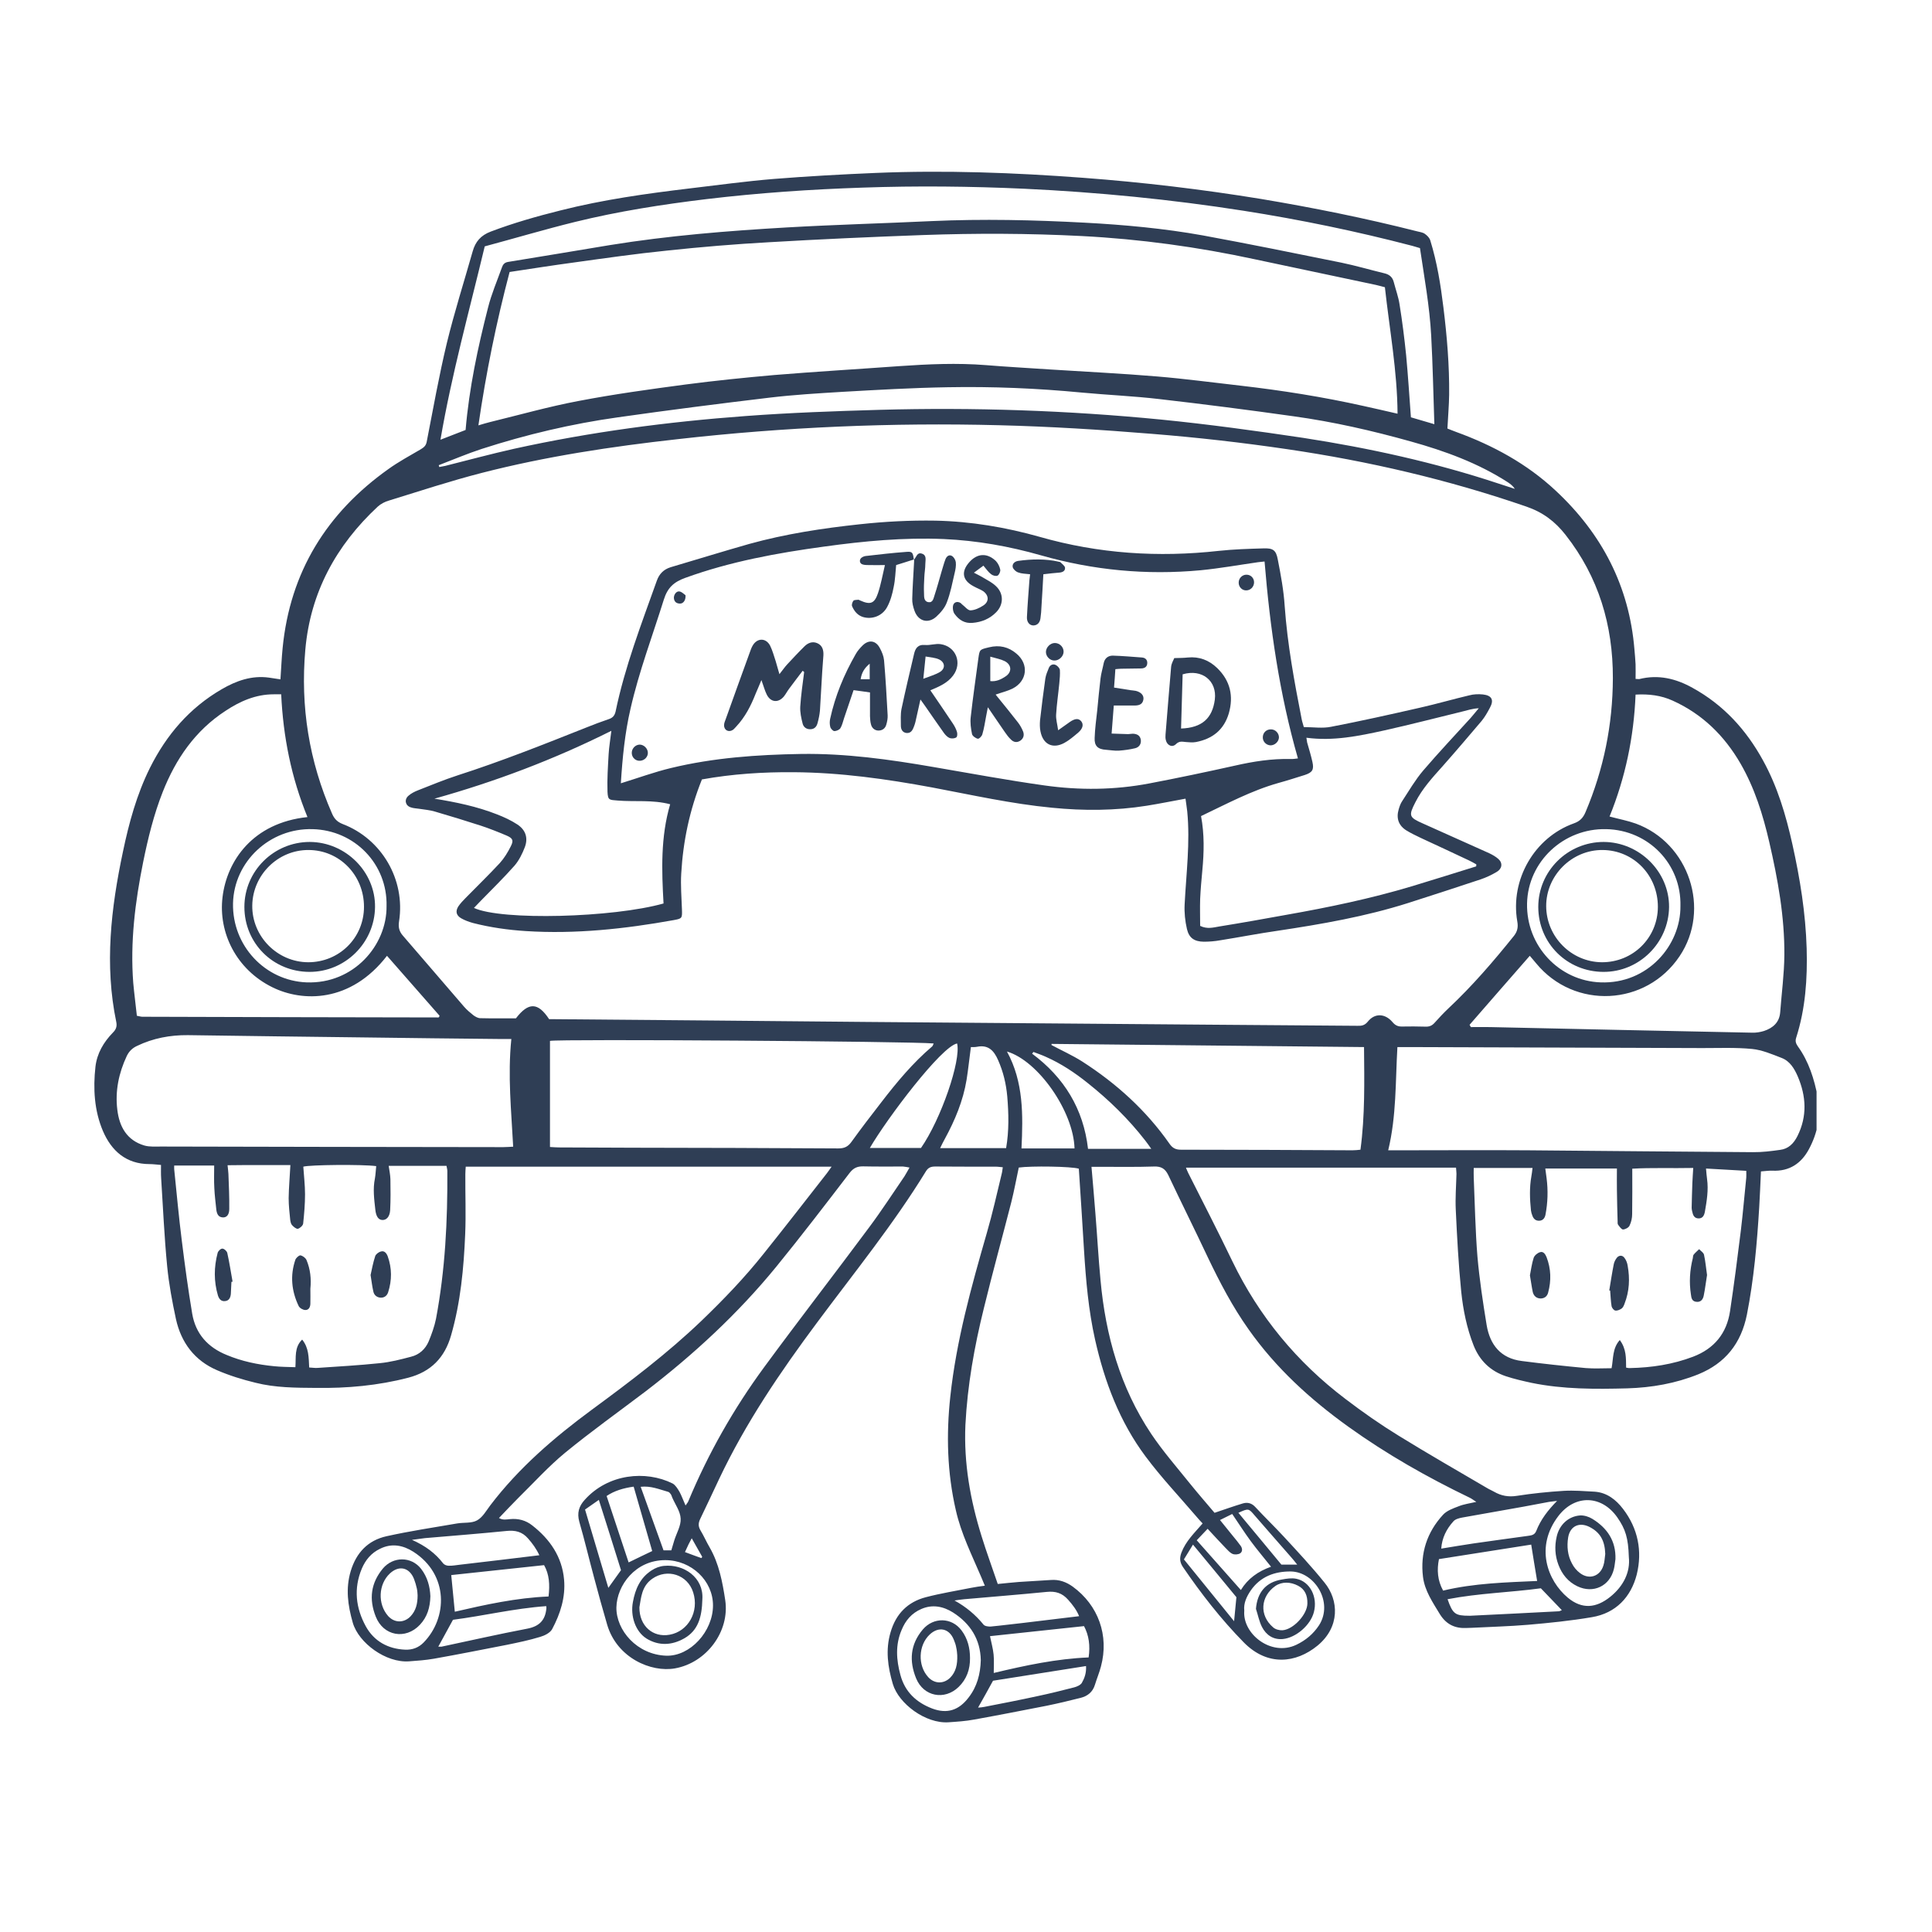 <svg xmlns="http://www.w3.org/2000/svg" xmlns:xlink="http://www.w3.org/1999/xlink" width="70" zoomAndPan="magnify" viewBox="0 0 52.5 52.5" height="70" preserveAspectRatio="xMidYMid meet" version="1.0"><defs><clipPath id="bdcd1d2bc8"><path d="M 2.562 4.664 L 49.363 4.664 L 49.363 46.805 L 2.562 46.805 Z M 2.562 4.664 " clip-rule="nonzero"/></clipPath></defs><g clip-path="url(#bdcd1d2bc8)"><path fill="#2f3e55" d="M 48.844 30.871 C 48.742 31.074 48.598 31.219 48.375 31.246 C 48.129 31.281 47.879 31.312 47.633 31.309 C 45.594 31.297 43.555 31.273 41.52 31.258 C 40.355 31.25 39.195 31.258 38.035 31.258 C 37.941 31.258 37.852 31.258 37.723 31.258 C 37.949 30.32 37.918 29.395 37.973 28.453 C 38.09 28.453 38.191 28.453 38.289 28.453 C 40.945 28.461 43.602 28.469 46.258 28.48 C 46.707 28.48 47.164 28.461 47.609 28.504 C 47.883 28.531 48.156 28.648 48.418 28.75 C 48.641 28.836 48.762 29.043 48.852 29.25 C 49.082 29.789 49.113 30.332 48.844 30.871 Z M 47.453 32 C 47.402 32.484 47.363 32.965 47.305 33.445 C 47.215 34.176 47.121 34.902 47.012 35.629 C 46.922 36.234 46.582 36.648 46.008 36.867 C 45.453 37.078 44.879 37.164 44.289 37.176 C 44.258 37.18 44.227 37.168 44.188 37.164 C 44.184 36.91 44.199 36.66 44.016 36.414 C 43.812 36.641 43.844 36.914 43.793 37.18 C 43.559 37.18 43.324 37.195 43.094 37.176 C 42.512 37.121 41.934 37.059 41.355 36.984 C 40.781 36.914 40.488 36.543 40.398 36.008 C 40.297 35.391 40.203 34.77 40.148 34.148 C 40.09 33.434 40.078 32.715 40.047 31.996 C 40.043 31.914 40.047 31.836 40.047 31.738 C 40.586 31.738 41.102 31.738 41.645 31.738 C 41.633 31.84 41.625 31.902 41.613 31.969 C 41.559 32.273 41.57 32.582 41.602 32.891 C 41.609 32.941 41.621 32.988 41.641 33.035 C 41.672 33.121 41.73 33.176 41.828 33.172 C 41.926 33.168 41.977 33.102 41.996 33.012 C 42.059 32.684 42.07 32.352 42.027 32.016 C 42.016 31.934 42.004 31.852 41.992 31.754 C 42.656 31.754 43.301 31.754 43.938 31.754 C 43.938 31.961 43.934 32.152 43.938 32.34 C 43.941 32.625 43.949 32.906 43.957 33.188 C 43.957 33.223 43.953 33.262 43.973 33.285 C 44.012 33.336 44.062 33.41 44.105 33.41 C 44.168 33.406 44.258 33.359 44.281 33.305 C 44.328 33.211 44.352 33.098 44.352 32.992 C 44.359 32.594 44.355 32.191 44.355 31.758 C 44.875 31.727 45.43 31.75 46.012 31.738 C 46.004 31.891 45.992 32.02 45.988 32.148 C 45.98 32.375 45.973 32.598 45.969 32.824 C 45.969 32.855 45.977 32.891 45.984 32.922 C 46.004 33.02 46.039 33.105 46.152 33.109 C 46.27 33.113 46.309 33.027 46.328 32.93 C 46.379 32.637 46.43 32.34 46.387 32.035 C 46.375 31.957 46.371 31.875 46.359 31.754 C 46.734 31.777 47.086 31.793 47.453 31.816 C 47.453 31.891 47.457 31.945 47.453 32 Z M 37.168 27.762 C 37.086 27.863 37.004 27.879 36.891 27.875 C 35.52 27.863 34.152 27.855 32.781 27.844 C 29.703 27.82 26.629 27.793 23.555 27.77 C 20.715 27.742 17.871 27.719 15.031 27.695 C 14.996 27.695 14.965 27.695 14.922 27.695 C 14.617 27.23 14.359 27.23 14.02 27.672 C 13.699 27.672 13.375 27.676 13.051 27.668 C 12.988 27.668 12.922 27.629 12.871 27.594 C 12.781 27.523 12.688 27.445 12.613 27.359 C 12.055 26.715 11.504 26.066 10.945 25.422 C 10.844 25.305 10.82 25.191 10.844 25.035 C 11.02 23.906 10.375 22.797 9.309 22.391 C 9.16 22.332 9.082 22.246 9.023 22.109 C 8.398 20.684 8.16 19.199 8.297 17.652 C 8.434 16.102 9.133 14.82 10.266 13.766 C 10.348 13.691 10.461 13.633 10.57 13.602 C 11.406 13.344 12.238 13.07 13.086 12.852 C 14.836 12.402 16.621 12.133 18.414 11.934 C 21.316 11.605 24.23 11.48 27.148 11.555 C 28.535 11.59 29.918 11.676 31.301 11.789 C 32.531 11.887 33.762 12.027 34.984 12.207 C 37.191 12.531 39.359 13.035 41.477 13.766 C 41.93 13.922 42.258 14.172 42.543 14.535 C 43.441 15.68 43.832 16.988 43.828 18.43 C 43.824 19.695 43.578 20.902 43.086 22.066 C 43.02 22.223 42.934 22.316 42.766 22.375 C 41.695 22.758 41.035 23.906 41.23 25.035 C 41.258 25.188 41.238 25.305 41.141 25.43 C 40.586 26.121 40.008 26.793 39.363 27.398 C 39.227 27.527 39.102 27.66 38.98 27.797 C 38.914 27.871 38.84 27.902 38.738 27.898 C 38.52 27.891 38.305 27.891 38.086 27.895 C 37.977 27.895 37.906 27.855 37.836 27.77 C 37.633 27.535 37.355 27.527 37.168 27.762 Z M 36.969 31.242 C 36.898 31.25 36.824 31.258 36.75 31.258 C 35.195 31.25 33.645 31.242 32.09 31.242 C 31.949 31.242 31.863 31.199 31.781 31.082 C 31.145 30.172 30.336 29.441 29.406 28.844 C 29.141 28.676 28.852 28.547 28.574 28.398 C 28.574 28.387 28.574 28.375 28.574 28.367 C 31.395 28.395 34.215 28.426 37.066 28.453 C 37.074 29.387 37.094 30.309 36.969 31.242 Z M 29.566 31.219 C 29.441 30.129 28.914 29.277 28.047 28.633 C 28.059 28.617 28.07 28.602 28.082 28.586 C 28.195 28.629 28.312 28.668 28.422 28.719 C 28.836 28.902 29.211 29.152 29.562 29.434 C 30.141 29.895 30.664 30.406 31.117 30.988 C 31.168 31.051 31.215 31.121 31.285 31.219 C 30.684 31.219 30.137 31.219 29.566 31.219 Z M 27.758 31.207 C 27.801 30.297 27.816 29.402 27.363 28.574 C 28.211 28.824 29.172 30.203 29.199 31.207 C 28.715 31.207 28.25 31.207 27.758 31.207 Z M 27.34 31.199 C 26.75 31.199 26.168 31.199 25.547 31.199 C 25.594 31.105 25.629 31.027 25.672 30.953 C 25.949 30.445 26.172 29.914 26.266 29.34 C 26.312 29.055 26.34 28.766 26.383 28.453 C 26.426 28.453 26.492 28.457 26.551 28.445 C 26.859 28.383 27.012 28.555 27.121 28.805 C 27.262 29.121 27.34 29.449 27.371 29.793 C 27.41 30.258 27.422 30.723 27.34 31.199 Z M 25.027 31.195 C 24.559 31.195 24.102 31.195 23.637 31.195 C 24.105 30.391 25.578 28.438 26.008 28.355 C 26.121 28.816 25.57 30.414 25.027 31.195 Z M 23.133 31.035 C 23.039 31.164 22.938 31.207 22.781 31.207 C 20.918 31.195 19.055 31.191 17.191 31.188 C 16.523 31.184 15.855 31.184 15.184 31.18 C 15.105 31.18 15.023 31.172 14.945 31.168 C 14.945 30.184 14.945 29.23 14.945 28.285 C 15.176 28.23 24.766 28.297 25.371 28.355 C 25.355 28.387 25.352 28.418 25.328 28.438 C 24.805 28.883 24.367 29.41 23.949 29.953 C 23.672 30.309 23.398 30.668 23.133 31.035 Z M 13.676 31.172 C 10.574 31.168 7.473 31.164 4.371 31.156 C 4.223 31.156 4.066 31.168 3.926 31.129 C 3.445 30.988 3.242 30.613 3.188 30.156 C 3.125 29.648 3.227 29.16 3.445 28.695 C 3.508 28.566 3.598 28.48 3.723 28.422 C 4.16 28.211 4.625 28.125 5.105 28.129 C 6.703 28.152 8.301 28.172 9.895 28.191 C 11.133 28.207 12.371 28.223 13.605 28.234 C 13.695 28.234 13.785 28.234 13.895 28.234 C 13.793 29.238 13.895 30.184 13.945 31.16 C 13.852 31.164 13.762 31.172 13.676 31.172 Z M 11.848 35.836 C 11.805 36.047 11.73 36.254 11.648 36.453 C 11.559 36.66 11.395 36.812 11.172 36.867 C 10.891 36.941 10.605 37.016 10.316 37.043 C 9.754 37.102 9.188 37.133 8.621 37.172 C 8.555 37.176 8.488 37.164 8.402 37.16 C 8.387 36.883 8.395 36.629 8.211 36.402 C 7.992 36.613 8.047 36.883 8.027 37.152 C 7.824 37.145 7.633 37.145 7.445 37.125 C 7.004 37.082 6.57 36.992 6.16 36.82 C 5.648 36.613 5.316 36.246 5.223 35.699 C 5.113 35.043 5.023 34.383 4.941 33.719 C 4.859 33.074 4.801 32.426 4.734 31.777 C 4.73 31.746 4.734 31.715 4.734 31.672 C 5.109 31.672 5.473 31.672 5.82 31.672 C 5.82 31.887 5.812 32.082 5.824 32.281 C 5.832 32.48 5.859 32.68 5.879 32.879 C 5.895 32.984 5.93 33.078 6.059 33.082 C 6.16 33.086 6.23 33.008 6.23 32.852 C 6.234 32.535 6.219 32.215 6.207 31.898 C 6.203 31.832 6.195 31.77 6.184 31.664 C 6.758 31.656 7.316 31.66 7.891 31.66 C 7.875 31.98 7.848 32.27 7.844 32.559 C 7.844 32.758 7.867 32.957 7.887 33.156 C 7.895 33.203 7.906 33.262 7.938 33.293 C 7.98 33.34 8.051 33.398 8.094 33.391 C 8.152 33.375 8.23 33.305 8.238 33.25 C 8.266 32.984 8.289 32.719 8.289 32.453 C 8.289 32.203 8.258 31.953 8.242 31.703 C 8.41 31.652 9.84 31.637 10.223 31.688 C 10.211 31.797 10.207 31.914 10.188 32.023 C 10.129 32.309 10.168 32.59 10.199 32.871 C 10.219 33.059 10.285 33.148 10.391 33.152 C 10.5 33.156 10.59 33.066 10.602 32.887 C 10.617 32.605 10.613 32.324 10.609 32.043 C 10.605 31.926 10.582 31.812 10.562 31.68 C 11.09 31.68 11.602 31.68 12.133 31.68 C 12.141 31.73 12.156 31.777 12.156 31.82 C 12.164 33.168 12.098 34.512 11.848 35.836 Z M 8.492 22.531 C 9.641 22.559 10.531 23.484 10.504 24.621 C 10.516 25.691 9.605 26.742 8.332 26.695 C 7.207 26.652 6.309 25.703 6.332 24.547 C 6.359 23.41 7.332 22.5 8.492 22.531 Z M 3.891 23.422 C 4.023 22.773 4.18 22.133 4.422 21.52 C 4.777 20.621 5.305 19.852 6.129 19.316 C 6.523 19.055 6.949 18.867 7.438 18.867 C 7.492 18.867 7.551 18.867 7.641 18.867 C 7.695 20.02 7.914 21.125 8.355 22.203 C 6.867 22.359 6.164 23.395 6.047 24.379 C 5.93 25.34 6.418 26.344 7.402 26.828 C 8.215 27.23 9.523 27.258 10.516 25.973 C 10.996 26.52 11.473 27.062 11.945 27.602 C 11.938 27.621 11.934 27.629 11.93 27.637 C 11.926 27.641 11.918 27.648 11.914 27.648 C 9.23 27.645 6.547 27.637 3.867 27.629 C 3.824 27.629 3.785 27.613 3.719 27.602 C 3.688 27.305 3.648 27.008 3.621 26.711 C 3.535 25.598 3.672 24.508 3.891 23.422 Z M 13.09 12.199 C 14.297 11.809 15.535 11.516 16.793 11.34 C 18.164 11.145 19.543 10.969 20.918 10.805 C 21.574 10.727 22.234 10.688 22.891 10.648 C 23.844 10.594 24.793 10.539 25.746 10.523 C 26.965 10.5 28.184 10.551 29.402 10.668 C 30.102 10.734 30.801 10.762 31.5 10.844 C 32.719 10.984 33.938 11.141 35.152 11.312 C 36.23 11.461 37.289 11.703 38.336 11.996 C 39.262 12.254 40.164 12.582 40.98 13.109 C 41.047 13.156 41.113 13.203 41.164 13.285 C 41.016 13.238 40.871 13.191 40.723 13.141 C 38.988 12.566 37.211 12.176 35.41 11.898 C 34.133 11.707 32.848 11.531 31.559 11.402 C 29.012 11.152 26.453 11.066 23.895 11.137 C 22.684 11.172 21.473 11.215 20.266 11.305 C 18.148 11.461 16.043 11.738 13.969 12.195 C 13.34 12.336 12.719 12.504 12.098 12.66 C 12.043 12.672 11.992 12.68 11.938 12.691 C 11.934 12.676 11.93 12.66 11.922 12.641 C 12.312 12.492 12.695 12.328 13.09 12.199 Z M 37.977 11.242 C 37.656 11.168 37.352 11.098 37.047 11.031 C 35.945 10.785 34.832 10.609 33.711 10.48 C 32.957 10.395 32.203 10.293 31.445 10.23 C 30.473 10.148 29.496 10.102 28.52 10.039 C 27.945 10 27.367 9.969 26.793 9.922 C 26.008 9.859 25.223 9.895 24.441 9.949 C 23.309 10.031 22.172 10.098 21.039 10.191 C 20.234 10.262 19.426 10.344 18.625 10.449 C 17.656 10.578 16.688 10.711 15.727 10.895 C 14.918 11.047 14.121 11.273 13.316 11.469 C 13.223 11.492 13.129 11.52 13 11.559 C 13.207 10.133 13.488 8.754 13.848 7.391 C 14.441 7.301 15.016 7.211 15.594 7.133 C 16.438 7.016 17.281 6.895 18.129 6.809 C 19.051 6.711 19.977 6.633 20.902 6.582 C 22.293 6.5 23.688 6.438 25.082 6.387 C 26.52 6.336 27.953 6.34 29.391 6.414 C 30.98 6.496 32.551 6.711 34.105 7.047 C 35.199 7.277 36.293 7.512 37.387 7.742 C 37.457 7.758 37.531 7.781 37.633 7.805 C 37.758 8.949 37.969 10.074 37.977 11.242 Z M 13.172 6.695 C 13.984 6.477 14.801 6.234 15.625 6.031 C 16.801 5.742 18 5.555 19.203 5.41 C 20.613 5.242 22.027 5.145 23.449 5.098 C 24.91 5.047 26.375 5.062 27.836 5.129 C 29.832 5.223 31.816 5.418 33.793 5.727 C 35.336 5.969 36.863 6.285 38.375 6.68 C 38.438 6.695 38.5 6.719 38.586 6.742 C 38.703 7.535 38.848 8.32 38.891 9.121 C 38.934 9.91 38.949 10.699 38.977 11.527 C 38.727 11.453 38.516 11.391 38.34 11.34 C 38.297 10.758 38.262 10.207 38.211 9.66 C 38.164 9.195 38.105 8.73 38.031 8.27 C 38 8.066 37.926 7.867 37.875 7.668 C 37.84 7.527 37.75 7.457 37.617 7.426 C 37.227 7.332 36.844 7.219 36.449 7.137 C 35.199 6.883 33.945 6.629 32.691 6.398 C 31.629 6.207 30.555 6.109 29.477 6.051 C 28.094 5.977 26.707 5.945 25.316 6.008 C 24.008 6.07 22.695 6.105 21.387 6.18 C 19.777 6.273 18.168 6.402 16.574 6.66 C 15.652 6.812 14.73 6.969 13.809 7.117 C 13.703 7.133 13.664 7.195 13.637 7.273 C 13.508 7.633 13.355 7.988 13.262 8.359 C 12.984 9.445 12.75 10.539 12.652 11.684 C 12.426 11.77 12.207 11.855 11.969 11.949 C 12.273 10.172 12.75 8.457 13.172 6.695 Z M 41.496 24.551 C 41.52 23.414 42.488 22.504 43.648 22.531 C 44.797 22.555 45.691 23.48 45.664 24.617 C 45.676 25.691 44.77 26.742 43.496 26.695 C 42.371 26.656 41.473 25.707 41.496 24.551 Z M 44.445 18.875 C 44.805 18.855 45.137 18.895 45.453 19.039 C 46.258 19.402 46.859 19.992 47.297 20.75 C 47.68 21.414 47.906 22.137 48.078 22.883 C 48.312 23.895 48.496 24.914 48.488 25.953 C 48.484 26.469 48.414 26.984 48.375 27.504 C 48.355 27.781 48.18 27.934 47.934 28.016 C 47.832 28.047 47.719 28.066 47.613 28.062 C 45.238 28.016 42.867 27.961 40.496 27.91 C 40.32 27.906 40.145 27.91 39.969 27.91 C 39.957 27.891 39.945 27.871 39.934 27.848 C 40.473 27.23 41.012 26.609 41.57 25.973 C 41.629 26.043 41.688 26.109 41.742 26.176 C 42.781 27.441 44.73 27.344 45.641 25.984 C 46.496 24.711 45.902 22.91 44.449 22.379 C 44.23 22.301 44 22.258 43.738 22.188 C 44.164 21.141 44.398 20.035 44.445 18.875 Z M 41.406 40.941 C 41.637 40.898 41.863 40.855 42.094 40.812 C 42.168 40.801 42.238 40.793 42.312 40.785 C 42.062 41.039 41.867 41.293 41.746 41.602 C 41.699 41.723 41.598 41.723 41.504 41.738 C 41.016 41.805 40.531 41.871 40.043 41.941 C 39.758 41.984 39.473 42.031 39.164 42.082 C 39.184 41.789 39.309 41.547 39.492 41.344 C 39.543 41.281 39.648 41.254 39.734 41.238 C 40.293 41.137 40.848 41.039 41.406 40.941 Z M 43.949 41.234 C 44.172 41.555 44.246 41.793 44.262 42.312 C 44.305 42.719 44.117 43.102 43.758 43.391 C 43.375 43.699 42.992 43.738 42.602 43.414 C 42.047 42.949 41.707 42.031 42.348 41.195 C 42.801 40.605 43.523 40.625 43.949 41.234 Z M 42.355 43.785 C 41.555 43.828 40.754 43.867 39.953 43.906 C 39.945 43.91 39.934 43.906 39.926 43.906 C 39.543 43.906 39.477 43.859 39.336 43.457 C 40.184 43.293 41.043 43.273 41.871 43.16 C 42.066 43.363 42.25 43.555 42.441 43.754 C 42.41 43.766 42.383 43.785 42.355 43.785 Z M 39.215 43.223 C 39.062 42.945 39.043 42.66 39.102 42.367 C 39.953 42.234 40.789 42.102 41.609 41.973 C 41.66 42.289 41.711 42.617 41.77 42.961 C 40.926 43 40.066 43.02 39.215 43.223 Z M 33.305 42.066 C 33.363 42.125 33.422 42.195 33.496 42.227 C 33.555 42.25 33.648 42.242 33.699 42.211 C 33.77 42.164 33.762 42.074 33.715 42.008 C 33.652 41.918 33.582 41.836 33.512 41.75 C 33.398 41.609 33.285 41.469 33.152 41.305 C 33.277 41.242 33.379 41.191 33.484 41.141 C 33.66 41.398 33.816 41.645 33.988 41.879 C 34.16 42.113 34.348 42.332 34.539 42.574 C 34.188 42.699 33.91 42.895 33.719 43.207 C 33.309 42.746 32.922 42.309 32.52 41.855 C 32.613 41.758 32.707 41.66 32.816 41.543 C 32.988 41.73 33.145 41.898 33.305 42.066 Z M 34.09 41.176 C 34.414 41.551 34.738 41.918 35.062 42.289 C 35.117 42.348 35.168 42.414 35.25 42.516 C 35.074 42.516 34.961 42.516 34.82 42.516 C 34.441 42.059 34.051 41.586 33.652 41.109 C 33.926 40.984 33.93 40.988 34.09 41.176 Z M 35.844 44.164 C 35.688 44.402 35.48 44.574 35.227 44.695 C 34.543 45.023 33.758 44.398 33.812 43.77 C 33.789 43.566 33.875 43.387 33.988 43.219 C 34.25 42.84 34.641 42.699 35.074 42.703 C 35.727 42.711 36.242 43.543 35.844 44.164 Z M 33.535 44.055 C 33.059 43.469 32.621 42.926 32.172 42.375 C 32.254 42.242 32.328 42.117 32.418 41.973 C 32.824 42.461 33.211 42.934 33.598 43.402 C 33.578 43.598 33.559 43.797 33.535 44.055 Z M 28.445 43.258 C 28.684 43.234 28.863 43.289 29.023 43.469 C 29.145 43.605 29.254 43.746 29.324 43.918 C 28.801 43.98 28.297 44.043 27.797 44.102 C 27.504 44.133 27.215 44.172 26.926 44.199 C 26.859 44.203 26.762 44.191 26.727 44.148 C 26.508 43.879 26.25 43.664 25.938 43.492 C 26.023 43.48 26.113 43.465 26.203 43.457 C 26.949 43.391 27.699 43.332 28.445 43.258 Z M 29.457 44.188 C 29.59 44.438 29.629 44.719 29.582 45.039 C 28.715 45.074 27.871 45.254 27.004 45.461 C 27.004 45.285 27.016 45.121 27 44.961 C 26.984 44.797 26.938 44.637 26.902 44.461 C 27.742 44.371 28.582 44.281 29.457 44.188 Z M 29.398 45.73 C 29.363 45.789 29.266 45.832 29.191 45.852 C 28.859 45.938 28.527 46.02 28.195 46.09 C 27.715 46.195 27.23 46.289 26.746 46.383 C 26.695 46.395 26.637 46.398 26.578 46.402 C 26.715 46.16 26.844 45.93 26.984 45.672 C 27.797 45.543 28.641 45.41 29.512 45.273 C 29.523 45.465 29.469 45.605 29.398 45.73 Z M 26.32 46.129 C 26.059 46.473 25.738 46.582 25.328 46.426 C 24.902 46.262 24.594 45.98 24.469 45.52 C 24.355 45.105 24.328 44.695 24.5 44.293 C 24.605 44.035 24.773 43.836 25.035 43.723 C 25.34 43.59 25.633 43.652 25.895 43.816 C 26.367 44.117 26.641 44.547 26.652 45.113 C 26.641 45.492 26.551 45.832 26.32 46.129 Z M 19.082 42.305 C 19.074 42.316 19.066 42.328 19.059 42.34 C 18.914 42.289 18.77 42.234 18.613 42.176 C 18.648 42.098 18.68 42.031 18.711 41.965 C 18.734 41.922 18.758 41.879 18.797 41.801 C 18.902 41.984 18.992 42.145 19.082 42.305 Z M 19.375 43.625 C 19.375 44.332 18.754 45.012 18.105 44.992 C 17.309 44.965 16.742 44.301 16.75 43.68 C 16.762 43.082 17.266 42.391 18.082 42.395 C 18.789 42.398 19.375 42.953 19.375 43.625 Z M 15.898 41.02 C 16.016 40.938 16.141 40.852 16.273 40.758 C 16.477 41.398 16.672 42.016 16.875 42.668 C 16.773 42.809 16.66 42.969 16.531 43.148 C 16.316 42.434 16.113 41.738 15.898 41.02 Z M 17.219 40.398 C 17.387 40.977 17.551 41.555 17.723 42.148 C 17.512 42.246 17.301 42.352 17.082 42.457 C 16.883 41.855 16.684 41.258 16.484 40.652 C 16.699 40.508 16.938 40.438 17.219 40.398 Z M 18.156 40.539 C 18.184 40.547 18.207 40.574 18.227 40.602 C 18.246 40.629 18.254 40.66 18.266 40.691 C 18.348 40.883 18.488 41.07 18.496 41.266 C 18.508 41.457 18.387 41.656 18.324 41.855 C 18.297 41.941 18.273 42.027 18.242 42.129 C 18.164 42.129 18.086 42.129 18.031 42.129 C 17.82 41.547 17.617 40.98 17.41 40.402 C 17.688 40.371 17.918 40.473 18.156 40.539 Z M 13.766 41.602 C 14 41.578 14.188 41.621 14.348 41.805 C 14.469 41.941 14.574 42.086 14.656 42.262 C 13.914 42.352 13.203 42.438 12.492 42.52 C 12.391 42.531 12.293 42.551 12.191 42.547 C 12.141 42.547 12.074 42.523 12.043 42.484 C 11.832 42.211 11.566 42.008 11.195 41.844 C 11.352 41.824 11.449 41.809 11.547 41.797 C 12.285 41.734 13.027 41.676 13.766 41.602 Z M 14.785 42.531 C 14.926 42.781 14.945 43.062 14.906 43.383 C 14.035 43.418 13.188 43.605 12.359 43.797 C 12.324 43.457 12.293 43.137 12.262 42.801 C 13.078 42.715 13.926 42.621 14.785 42.531 Z M 14.848 43.699 C 14.82 44.027 14.656 44.195 14.324 44.258 C 13.547 44.406 12.773 44.582 12 44.746 C 11.977 44.75 11.949 44.746 11.91 44.746 C 12.043 44.504 12.172 44.27 12.309 44.016 C 13.137 43.91 13.969 43.707 14.844 43.645 C 14.848 43.684 14.848 43.691 14.848 43.699 Z M 11.512 44.633 C 11.375 44.773 11.207 44.836 11.012 44.828 C 10.543 44.809 10.164 44.598 9.941 44.195 C 9.668 43.699 9.605 43.168 9.832 42.625 C 9.934 42.387 10.09 42.199 10.328 42.086 C 10.648 41.926 10.957 41.992 11.234 42.168 C 12.199 42.789 12.164 43.965 11.512 44.633 Z M 49.395 29.816 C 49.301 29.324 49.152 28.844 48.852 28.43 C 48.805 28.359 48.777 28.297 48.809 28.199 C 49.062 27.41 49.117 26.594 49.094 25.773 C 49.066 24.816 48.914 23.875 48.707 22.945 C 48.531 22.152 48.301 21.375 47.906 20.66 C 47.449 19.828 46.832 19.152 45.992 18.691 C 45.539 18.438 45.062 18.324 44.547 18.453 C 44.523 18.457 44.5 18.449 44.445 18.449 C 44.445 18.312 44.449 18.18 44.445 18.051 C 44.438 17.918 44.426 17.781 44.414 17.648 C 44.273 15.926 43.527 14.5 42.273 13.332 C 41.492 12.602 40.57 12.102 39.57 11.738 C 39.484 11.707 39.402 11.672 39.332 11.645 C 39.348 11.32 39.375 11.023 39.379 10.723 C 39.387 9.93 39.32 9.137 39.223 8.352 C 39.148 7.738 39.051 7.129 38.867 6.535 C 38.848 6.465 38.781 6.398 38.719 6.355 C 38.66 6.312 38.578 6.305 38.504 6.285 C 37.105 5.93 35.691 5.645 34.266 5.406 C 32.664 5.145 31.055 4.953 29.438 4.832 C 27.562 4.691 25.684 4.621 23.801 4.699 C 22.875 4.738 21.949 4.789 21.023 4.863 C 20.258 4.926 19.496 5.031 18.734 5.121 C 17.555 5.262 16.383 5.426 15.227 5.719 C 14.586 5.879 13.953 6.059 13.336 6.293 C 13.066 6.395 12.918 6.566 12.844 6.832 C 12.609 7.66 12.348 8.48 12.145 9.312 C 11.93 10.207 11.77 11.109 11.594 12.012 C 11.57 12.121 11.512 12.16 11.43 12.211 C 11.137 12.383 10.832 12.547 10.555 12.746 C 8.879 13.938 7.883 15.539 7.68 17.609 C 7.652 17.891 7.641 18.172 7.621 18.461 C 7.508 18.445 7.41 18.43 7.312 18.414 C 6.84 18.348 6.418 18.5 6.023 18.73 C 5.148 19.238 4.523 19.969 4.074 20.867 C 3.715 21.59 3.504 22.363 3.34 23.148 C 3.016 24.68 2.836 26.219 3.16 27.773 C 3.184 27.895 3.152 27.977 3.066 28.062 C 2.816 28.32 2.637 28.621 2.594 28.984 C 2.527 29.582 2.562 30.18 2.797 30.734 C 3.027 31.27 3.426 31.633 4.062 31.633 C 4.164 31.633 4.262 31.648 4.375 31.656 C 4.375 31.785 4.371 31.902 4.379 32.016 C 4.43 32.816 4.465 33.617 4.543 34.414 C 4.59 34.895 4.68 35.371 4.781 35.844 C 4.922 36.484 5.289 36.973 5.898 37.234 C 6.234 37.379 6.586 37.488 6.941 37.574 C 7.48 37.711 8.035 37.711 8.586 37.715 C 9.434 37.727 10.27 37.652 11.094 37.438 C 11.711 37.277 12.086 36.891 12.258 36.285 C 12.516 35.387 12.602 34.465 12.641 33.535 C 12.664 32.992 12.641 32.449 12.645 31.906 C 12.645 31.836 12.652 31.762 12.656 31.703 C 15.969 31.703 19.262 31.703 22.598 31.703 C 22.535 31.789 22.504 31.84 22.469 31.883 C 21.898 32.613 21.328 33.348 20.75 34.07 C 20.234 34.719 19.66 35.316 19.062 35.891 C 18.137 36.777 17.117 37.547 16.086 38.305 C 15.059 39.062 14.098 39.887 13.32 40.91 C 13.211 41.055 13.113 41.234 12.961 41.316 C 12.812 41.398 12.602 41.367 12.422 41.398 C 11.781 41.508 11.137 41.605 10.5 41.746 C 10 41.859 9.684 42.188 9.531 42.691 C 9.387 43.172 9.453 43.625 9.586 44.094 C 9.746 44.648 10.488 45.191 11.117 45.145 C 11.34 45.129 11.566 45.113 11.789 45.074 C 12.453 44.957 13.117 44.824 13.781 44.695 C 14.082 44.633 14.387 44.57 14.68 44.48 C 14.801 44.445 14.949 44.371 15.004 44.27 C 15.227 43.852 15.371 43.402 15.328 42.922 C 15.273 42.305 14.945 41.828 14.465 41.453 C 14.289 41.312 14.082 41.258 13.855 41.281 C 13.762 41.289 13.66 41.312 13.559 41.25 C 13.742 41.059 13.914 40.875 14.09 40.699 C 14.508 40.289 14.902 39.852 15.352 39.48 C 16.062 38.898 16.812 38.363 17.543 37.809 C 18.848 36.809 20.051 35.699 21.094 34.422 C 21.773 33.59 22.43 32.73 23.086 31.875 C 23.191 31.738 23.297 31.691 23.461 31.695 C 23.82 31.703 24.18 31.699 24.539 31.699 C 24.594 31.703 24.645 31.715 24.715 31.727 C 24.66 31.824 24.621 31.895 24.578 31.965 C 24.262 32.426 23.957 32.898 23.621 33.348 C 22.676 34.621 21.703 35.875 20.762 37.156 C 19.934 38.285 19.246 39.496 18.707 40.789 C 18.695 40.824 18.668 40.852 18.629 40.91 C 18.562 40.762 18.523 40.645 18.465 40.539 C 18.414 40.453 18.355 40.355 18.277 40.312 C 17.547 39.949 16.527 40.047 15.891 40.754 C 15.73 40.93 15.676 41.113 15.742 41.352 C 15.887 41.855 16.008 42.367 16.145 42.875 C 16.258 43.301 16.375 43.727 16.5 44.152 C 16.766 45.051 17.691 45.453 18.344 45.336 C 19.195 45.184 19.836 44.336 19.707 43.48 C 19.633 42.992 19.539 42.492 19.285 42.051 C 19.195 41.898 19.125 41.734 19.035 41.586 C 18.973 41.48 18.973 41.395 19.023 41.285 C 19.199 40.922 19.367 40.559 19.539 40.195 C 20.262 38.668 21.203 37.281 22.207 35.934 C 23.215 34.578 24.281 33.266 25.164 31.824 C 25.227 31.723 25.305 31.699 25.414 31.699 C 25.965 31.703 26.516 31.703 27.066 31.703 C 27.125 31.703 27.184 31.715 27.25 31.719 C 27.238 31.789 27.234 31.848 27.219 31.902 C 27.09 32.438 26.969 32.977 26.816 33.504 C 26.395 34.965 25.988 36.426 25.824 37.945 C 25.711 38.988 25.738 40.012 25.973 41.035 C 26.117 41.676 26.41 42.258 26.664 42.855 C 26.695 42.93 26.723 43 26.762 43.09 C 26.617 43.109 26.5 43.125 26.387 43.148 C 25.977 43.23 25.562 43.297 25.16 43.402 C 24.664 43.531 24.344 43.855 24.199 44.359 C 24.059 44.836 24.125 45.297 24.262 45.762 C 24.422 46.297 25.152 46.844 25.777 46.801 C 26.008 46.785 26.246 46.77 26.473 46.727 C 27.129 46.609 27.785 46.48 28.441 46.352 C 28.75 46.289 29.059 46.215 29.367 46.137 C 29.555 46.09 29.695 45.977 29.754 45.781 C 29.805 45.613 29.875 45.449 29.918 45.281 C 30.141 44.445 29.848 43.621 29.148 43.113 C 28.973 42.988 28.781 42.918 28.562 42.934 C 28.27 42.953 27.977 42.969 27.688 42.988 C 27.496 43.004 27.309 43.023 27.113 43.043 C 26.965 42.605 26.809 42.184 26.676 41.754 C 26.367 40.766 26.188 39.762 26.234 38.719 C 26.289 37.645 26.477 36.594 26.734 35.555 C 26.969 34.59 27.234 33.633 27.48 32.672 C 27.559 32.359 27.617 32.039 27.684 31.727 C 28.012 31.68 29.117 31.695 29.316 31.758 C 29.363 32.488 29.414 33.23 29.457 33.973 C 29.508 34.789 29.578 35.605 29.758 36.406 C 30.016 37.551 30.426 38.637 31.133 39.582 C 31.555 40.148 32.047 40.668 32.508 41.207 C 32.562 41.273 32.625 41.34 32.68 41.398 C 32.453 41.66 32.223 41.879 32.105 42.188 C 32.051 42.332 32.055 42.449 32.145 42.582 C 32.641 43.309 33.18 44 33.797 44.629 C 34.445 45.289 35.219 45.195 35.801 44.719 C 36.414 44.215 36.387 43.484 35.988 43 C 35.641 42.57 35.266 42.168 34.891 41.762 C 34.637 41.488 34.367 41.227 34.109 40.949 C 34.012 40.844 33.895 40.816 33.77 40.855 C 33.52 40.93 33.27 41.02 33.004 41.109 C 32.789 40.855 32.555 40.586 32.328 40.305 C 31.973 39.863 31.598 39.434 31.281 38.961 C 30.441 37.703 30.043 36.289 29.906 34.793 C 29.848 34.188 29.816 33.578 29.766 32.969 C 29.734 32.562 29.699 32.156 29.66 31.707 C 29.762 31.707 29.844 31.707 29.926 31.707 C 30.402 31.707 30.879 31.715 31.355 31.699 C 31.551 31.691 31.66 31.754 31.746 31.93 C 32.098 32.676 32.469 33.418 32.82 34.164 C 33.145 34.844 33.492 35.508 33.93 36.125 C 34.672 37.176 35.605 38.027 36.645 38.773 C 37.68 39.516 38.781 40.141 39.93 40.695 C 39.984 40.719 40.031 40.758 40.117 40.812 C 39.926 40.855 39.777 40.875 39.641 40.93 C 39.488 40.988 39.312 41.051 39.211 41.164 C 38.777 41.637 38.59 42.207 38.668 42.848 C 38.715 43.23 38.934 43.543 39.129 43.867 C 39.305 44.148 39.547 44.258 39.867 44.238 C 39.906 44.234 39.949 44.238 39.992 44.234 C 40.5 44.207 41.012 44.195 41.52 44.152 C 42.098 44.102 42.684 44.043 43.258 43.945 C 43.91 43.836 44.32 43.398 44.477 42.785 C 44.633 42.152 44.512 41.535 44.105 41.004 C 43.914 40.754 43.668 40.559 43.336 40.535 C 43.055 40.52 42.77 40.496 42.492 40.512 C 42.066 40.539 41.641 40.582 41.219 40.648 C 40.992 40.684 40.793 40.648 40.598 40.535 C 40.539 40.5 40.477 40.477 40.418 40.441 C 39.613 39.969 38.801 39.504 38.004 39.012 C 37.508 38.707 37.027 38.371 36.562 38.016 C 35.242 37.016 34.211 35.77 33.488 34.273 C 33.102 33.469 32.691 32.672 32.289 31.875 C 32.266 31.828 32.246 31.777 32.227 31.73 C 34.684 31.73 37.121 31.73 39.566 31.73 C 39.57 31.801 39.578 31.848 39.578 31.898 C 39.57 32.223 39.543 32.551 39.559 32.875 C 39.594 33.617 39.633 34.359 39.707 35.098 C 39.758 35.594 39.859 36.09 40.043 36.559 C 40.207 36.973 40.5 37.258 40.922 37.398 C 41.148 37.473 41.387 37.527 41.621 37.578 C 42.48 37.754 43.352 37.75 44.219 37.727 C 44.883 37.707 45.531 37.594 46.152 37.344 C 46.887 37.043 47.312 36.504 47.469 35.73 C 47.66 34.762 47.746 33.781 47.805 32.801 C 47.824 32.484 47.836 32.168 47.852 31.832 C 47.965 31.824 48.062 31.809 48.16 31.812 C 48.625 31.836 48.949 31.613 49.156 31.227 C 49.391 30.789 49.488 30.309 49.395 29.816 " fill-opacity="1" fill-rule="nonzero"/></g><path fill="#2f3e55" d="M 33.133 25.176 C 32.973 25.203 32.805 25.254 32.613 25.16 C 32.613 24.922 32.605 24.672 32.613 24.426 C 32.625 24.168 32.648 23.91 32.672 23.652 C 32.719 23.16 32.73 22.668 32.637 22.176 C 33.336 21.844 34.004 21.484 34.738 21.277 C 34.98 21.211 35.219 21.133 35.457 21.059 C 35.66 20.992 35.711 20.918 35.664 20.707 C 35.625 20.527 35.57 20.352 35.52 20.176 C 35.512 20.137 35.508 20.098 35.5 20.047 C 36.23 20.145 36.926 20 37.617 19.848 C 38.324 19.691 39.027 19.508 39.734 19.336 C 39.875 19.301 40.016 19.254 40.184 19.246 C 40.109 19.332 40.039 19.426 39.965 19.508 C 39.531 19.984 39.09 20.453 38.672 20.941 C 38.457 21.195 38.289 21.484 38.105 21.766 C 38.059 21.832 38.031 21.914 38.008 21.992 C 37.934 22.242 38.008 22.441 38.23 22.574 C 38.352 22.648 38.48 22.707 38.609 22.77 C 39.047 22.973 39.484 23.176 39.922 23.383 C 39.988 23.414 40.055 23.453 40.117 23.488 C 40.117 23.504 40.117 23.523 40.113 23.543 C 39.535 23.723 38.953 23.906 38.371 24.082 C 37.25 24.418 36.109 24.656 34.957 24.859 C 34.352 24.969 33.742 25.078 33.133 25.176 Z M 31.23 21.289 C 30.285 21.469 29.332 21.477 28.387 21.344 C 27.379 21.203 26.375 21.016 25.371 20.844 C 24.176 20.637 22.977 20.469 21.762 20.488 C 20.574 20.508 19.391 20.59 18.23 20.871 C 17.777 20.98 17.34 21.141 16.871 21.285 C 16.914 20.594 16.98 19.922 17.133 19.262 C 17.363 18.25 17.73 17.281 18.039 16.293 C 18.141 15.969 18.309 15.816 18.621 15.703 C 19.848 15.258 21.117 15.027 22.402 14.852 C 23.477 14.703 24.559 14.602 25.648 14.648 C 26.543 14.688 27.422 14.844 28.285 15.09 C 29.707 15.496 31.152 15.633 32.625 15.496 C 33.148 15.445 33.664 15.352 34.188 15.277 C 34.242 15.27 34.297 15.266 34.363 15.258 C 34.512 17.07 34.766 18.852 35.27 20.609 C 35.195 20.617 35.133 20.629 35.074 20.625 C 34.559 20.613 34.059 20.691 33.559 20.805 C 32.785 20.977 32.008 21.141 31.23 21.289 Z M 18.031 24.551 C 16.66 24.938 13.629 25.02 12.879 24.672 C 12.945 24.602 13.008 24.539 13.066 24.477 C 13.375 24.16 13.691 23.852 13.984 23.52 C 14.105 23.379 14.195 23.195 14.262 23.02 C 14.355 22.77 14.285 22.555 14.062 22.406 C 13.891 22.293 13.695 22.203 13.504 22.129 C 12.957 21.914 12.387 21.797 11.805 21.703 C 13.453 21.242 15.051 20.641 16.613 19.859 C 16.586 20.09 16.551 20.289 16.539 20.492 C 16.52 20.832 16.496 21.176 16.508 21.516 C 16.52 21.75 16.555 21.734 16.789 21.754 C 17.254 21.793 17.723 21.727 18.211 21.855 C 17.949 22.742 17.98 23.652 18.031 24.551 Z M 40.238 23.895 C 40.387 23.844 40.531 23.777 40.668 23.695 C 40.82 23.609 40.84 23.453 40.719 23.344 C 40.645 23.277 40.555 23.227 40.465 23.184 C 39.863 22.914 39.262 22.645 38.66 22.375 C 38.289 22.211 38.273 22.168 38.461 21.801 C 38.648 21.43 38.926 21.129 39.199 20.824 C 39.559 20.418 39.91 20.004 40.262 19.59 C 40.352 19.48 40.422 19.355 40.488 19.23 C 40.602 19.02 40.539 18.898 40.297 18.871 C 40.176 18.859 40.043 18.863 39.926 18.895 C 39.48 19 39.039 19.129 38.59 19.23 C 37.785 19.414 36.977 19.594 36.168 19.75 C 35.938 19.797 35.688 19.758 35.43 19.758 C 35.41 19.68 35.383 19.609 35.371 19.539 C 35.172 18.523 34.984 17.508 34.91 16.469 C 34.883 16.047 34.805 15.625 34.723 15.207 C 34.676 14.945 34.59 14.891 34.324 14.902 C 33.922 14.914 33.52 14.926 33.121 14.969 C 31.477 15.152 29.855 15.047 28.258 14.59 C 27.332 14.328 26.383 14.168 25.418 14.148 C 24.73 14.137 24.047 14.172 23.367 14.246 C 22.352 14.355 21.344 14.508 20.359 14.781 C 19.645 14.984 18.938 15.203 18.223 15.414 C 18.035 15.473 17.914 15.594 17.848 15.781 C 17.43 16.953 16.98 18.117 16.727 19.34 C 16.699 19.453 16.645 19.508 16.539 19.543 C 16.336 19.613 16.129 19.688 15.93 19.77 C 14.773 20.23 13.621 20.688 12.434 21.07 C 12.07 21.188 11.715 21.336 11.355 21.477 C 11.266 21.512 11.172 21.559 11.098 21.625 C 10.98 21.727 11.012 21.891 11.16 21.938 C 11.23 21.965 11.309 21.965 11.383 21.977 C 11.531 22 11.684 22.012 11.824 22.055 C 12.242 22.176 12.656 22.305 13.07 22.438 C 13.305 22.516 13.539 22.609 13.77 22.707 C 13.938 22.781 13.961 22.84 13.879 23 C 13.797 23.164 13.699 23.324 13.578 23.457 C 13.277 23.781 12.957 24.09 12.648 24.406 C 12.578 24.477 12.508 24.551 12.453 24.633 C 12.371 24.766 12.398 24.875 12.531 24.953 C 12.633 25.012 12.746 25.051 12.855 25.082 C 13.328 25.203 13.805 25.27 14.289 25.301 C 15.641 25.387 16.977 25.242 18.301 25.004 C 18.539 24.961 18.539 24.953 18.531 24.711 C 18.52 24.383 18.492 24.059 18.512 23.734 C 18.562 22.863 18.738 22.016 19.074 21.18 C 19.902 21.031 20.734 20.977 21.57 20.984 C 22.836 20.992 24.086 21.168 25.328 21.398 C 26.41 21.602 27.488 21.844 28.586 21.949 C 29.445 22.035 30.305 22.031 31.16 21.895 C 31.504 21.84 31.848 21.77 32.215 21.703 C 32.23 21.824 32.25 21.938 32.262 22.051 C 32.344 22.895 32.234 23.734 32.191 24.578 C 32.18 24.797 32.203 25.027 32.254 25.246 C 32.312 25.492 32.457 25.586 32.711 25.59 C 32.859 25.59 33.012 25.578 33.16 25.551 C 33.68 25.469 34.195 25.367 34.715 25.293 C 35.914 25.113 37.105 24.906 38.262 24.539 C 38.922 24.328 39.582 24.113 40.238 23.895 " fill-opacity="1" fill-rule="nonzero"/><path fill="#2f3e55" d="M 8.328 34.238 C 8.301 34.18 8.227 34.125 8.164 34.113 C 8.125 34.109 8.047 34.18 8.027 34.23 C 7.879 34.66 7.922 35.086 8.117 35.492 C 8.145 35.547 8.234 35.598 8.297 35.598 C 8.391 35.602 8.434 35.516 8.434 35.422 C 8.438 35.289 8.434 35.156 8.434 35.023 C 8.461 34.754 8.434 34.488 8.328 34.238 " fill-opacity="1" fill-rule="nonzero"/><path fill="#2f3e55" d="M 10.352 34.008 C 10.289 34.023 10.211 34.082 10.195 34.137 C 10.137 34.312 10.105 34.492 10.07 34.648 C 10.098 34.816 10.113 34.957 10.145 35.094 C 10.164 35.191 10.238 35.254 10.336 35.262 C 10.441 35.27 10.516 35.211 10.547 35.117 C 10.652 34.789 10.652 34.461 10.535 34.137 C 10.504 34.055 10.445 33.98 10.352 34.008 " fill-opacity="1" fill-rule="nonzero"/><path fill="#2f3e55" d="M 6.043 33.93 C 6 33.926 5.926 33.996 5.914 34.047 C 5.812 34.434 5.809 34.82 5.922 35.203 C 5.953 35.301 6.012 35.371 6.121 35.355 C 6.227 35.344 6.266 35.254 6.273 35.156 C 6.281 35.051 6.281 34.941 6.289 34.832 C 6.301 34.832 6.309 34.828 6.32 34.828 C 6.273 34.566 6.234 34.305 6.176 34.047 C 6.164 33.996 6.09 33.93 6.043 33.93 " fill-opacity="1" fill-rule="nonzero"/><path fill="#2f3e55" d="M 44.148 34.188 C 44.094 34.105 44 34.102 43.938 34.176 C 43.898 34.227 43.863 34.293 43.852 34.355 C 43.805 34.59 43.77 34.828 43.73 35.066 C 43.738 35.066 43.746 35.07 43.754 35.07 C 43.766 35.211 43.77 35.355 43.793 35.496 C 43.801 35.539 43.855 35.609 43.895 35.613 C 43.953 35.621 44.02 35.59 44.07 35.555 C 44.105 35.527 44.129 35.473 44.145 35.426 C 44.277 35.09 44.293 34.746 44.23 34.395 C 44.219 34.32 44.191 34.246 44.148 34.188 " fill-opacity="1" fill-rule="nonzero"/><path fill="#2f3e55" d="M 41.848 34.027 C 41.781 34.047 41.699 34.113 41.676 34.18 C 41.625 34.336 41.605 34.5 41.574 34.656 C 41.602 34.816 41.621 34.965 41.652 35.113 C 41.68 35.219 41.754 35.285 41.871 35.285 C 41.977 35.281 42.047 35.219 42.07 35.121 C 42.156 34.801 42.148 34.48 42.027 34.164 C 41.996 34.086 41.941 33.996 41.848 34.027 " fill-opacity="1" fill-rule="nonzero"/><path fill="#2f3e55" d="M 46.172 33.945 C 46.121 33.996 46.066 34.039 46.023 34.094 C 46.004 34.117 46.008 34.156 46 34.191 C 45.918 34.516 45.898 34.844 45.949 35.176 C 45.961 35.273 45.977 35.363 46.094 35.375 C 46.215 35.391 46.277 35.312 46.297 35.207 C 46.336 35.02 46.355 34.832 46.387 34.648 C 46.359 34.457 46.344 34.273 46.305 34.098 C 46.293 34.039 46.219 33.996 46.172 33.945 " fill-opacity="1" fill-rule="nonzero"/><path fill="#2f3e55" d="M 8.383 23.098 C 9.223 23.098 9.891 23.781 9.891 24.641 C 9.891 25.484 9.219 26.148 8.375 26.148 C 7.535 26.145 6.844 25.445 6.855 24.605 C 6.867 23.773 7.555 23.094 8.383 23.098 Z M 8.406 26.41 C 9.379 26.414 10.18 25.621 10.191 24.648 C 10.203 23.691 9.391 22.883 8.418 22.879 C 7.438 22.879 6.641 23.672 6.641 24.645 C 6.641 25.629 7.418 26.406 8.406 26.41 " fill-opacity="1" fill-rule="nonzero"/><path fill="#2f3e55" d="M 43.551 23.098 C 44.395 23.105 45.055 23.789 45.051 24.648 C 45.047 25.488 44.371 26.152 43.527 26.148 C 42.699 26.141 42.02 25.457 42.016 24.625 C 42.012 23.789 42.715 23.09 43.551 23.098 Z M 43.57 26.41 C 44.543 26.414 45.344 25.621 45.355 24.648 C 45.363 23.691 44.551 22.883 43.578 22.879 C 42.598 22.879 41.801 23.672 41.801 24.645 C 41.801 25.629 42.582 26.406 43.57 26.41 " fill-opacity="1" fill-rule="nonzero"/><path fill="#2f3e55" d="M 25.82 45.59 C 25.641 45.766 25.391 45.758 25.223 45.574 C 24.934 45.258 24.953 44.711 25.262 44.418 C 25.504 44.188 25.793 44.246 25.918 44.555 C 25.945 44.621 25.973 44.695 25.984 44.766 C 26.004 44.848 26.008 44.934 26.012 44.98 C 26.02 45.23 25.977 45.43 25.82 45.59 Z M 26.129 44.305 C 25.859 43.945 25.367 43.941 25.078 44.277 C 24.73 44.688 24.703 45.137 24.895 45.609 C 25.098 46.102 25.664 46.211 26.047 45.844 C 26.27 45.629 26.363 45.359 26.359 45.055 C 26.359 44.781 26.293 44.523 26.129 44.305 " fill-opacity="1" fill-rule="nonzero"/><path fill="#2f3e55" d="M 11.16 43.918 C 10.98 44.109 10.719 44.105 10.547 43.914 C 10.258 43.586 10.281 43.051 10.594 42.758 C 10.84 42.527 11.125 42.59 11.25 42.906 C 11.281 42.988 11.309 43.078 11.328 43.168 C 11.344 43.238 11.344 43.316 11.348 43.352 C 11.348 43.59 11.297 43.77 11.16 43.918 Z M 11.441 42.629 C 11.172 42.289 10.684 42.293 10.406 42.621 C 10.074 43.02 10.023 43.457 10.211 43.93 C 10.418 44.457 11.02 44.566 11.41 44.152 C 11.609 43.941 11.688 43.684 11.695 43.375 C 11.684 43.117 11.617 42.855 11.441 42.629 " fill-opacity="1" fill-rule="nonzero"/><path fill="#2f3e55" d="M 42.613 41.777 C 42.664 41.473 42.91 41.352 43.191 41.492 C 43.484 41.641 43.609 41.863 43.621 42.227 C 43.605 42.332 43.605 42.441 43.57 42.543 C 43.477 42.84 43.18 42.934 42.934 42.746 C 42.844 42.68 42.766 42.586 42.715 42.484 C 42.598 42.266 42.574 42.023 42.613 41.777 Z M 42.348 42.52 C 42.445 42.777 42.609 42.984 42.863 43.105 C 43.293 43.312 43.742 43.102 43.855 42.641 C 43.879 42.551 43.883 42.457 43.898 42.367 C 43.914 41.871 43.672 41.52 43.27 41.273 C 43.176 41.215 43.051 41.176 42.941 41.18 C 42.617 41.203 42.371 41.438 42.301 41.758 C 42.242 42.016 42.254 42.27 42.348 42.52 " fill-opacity="1" fill-rule="nonzero"/><path fill="#2f3e55" d="M 18.195 44.422 C 17.742 44.504 17.371 44.184 17.375 43.676 C 17.422 43.418 17.434 43.105 17.723 42.902 C 18.133 42.613 18.684 42.789 18.836 43.27 C 19.004 43.793 18.703 44.332 18.195 44.422 Z M 18.043 42.551 C 17.926 42.562 17.801 42.609 17.703 42.676 C 17.395 42.875 17.262 43.184 17.199 43.531 C 17.125 43.914 17.266 44.336 17.57 44.527 C 17.902 44.73 18.258 44.711 18.59 44.523 C 18.969 44.309 19.074 43.949 19.086 43.457 C 19.125 42.871 18.586 42.496 18.043 42.551 " fill-opacity="1" fill-rule="nonzero"/><path fill="#2f3e55" d="M 35.273 43.09 C 35.465 43.188 35.531 43.363 35.527 43.57 C 35.527 43.867 35.148 44.281 34.848 44.301 C 34.766 44.305 34.656 44.277 34.598 44.223 C 34.211 43.895 34.254 43.379 34.656 43.098 C 34.836 42.973 35.07 42.984 35.273 43.09 Z M 34.129 43.719 C 34.184 43.883 34.215 44.059 34.293 44.211 C 34.406 44.43 34.598 44.562 34.859 44.539 C 35.219 44.504 35.613 44.16 35.703 43.809 C 35.812 43.398 35.598 42.977 35.227 42.902 C 35.102 42.875 34.961 42.898 34.832 42.922 C 34.398 42.992 34.164 43.273 34.129 43.719 " fill-opacity="1" fill-rule="nonzero"/><path fill="#2f3e55" d="M 22.207 17.477 C 22.078 17.422 21.957 17.469 21.863 17.562 C 21.703 17.719 21.551 17.883 21.398 18.047 C 21.328 18.121 21.27 18.207 21.18 18.32 C 21.137 18.168 21.109 18.066 21.078 17.965 C 21.031 17.824 20.992 17.676 20.926 17.543 C 20.812 17.328 20.574 17.332 20.453 17.543 C 20.418 17.602 20.398 17.664 20.375 17.727 C 20.156 18.328 19.938 18.934 19.723 19.535 C 19.703 19.59 19.676 19.648 19.676 19.703 C 19.672 19.844 19.801 19.91 19.918 19.832 C 19.949 19.809 19.977 19.773 20.004 19.746 C 20.25 19.484 20.406 19.176 20.535 18.848 C 20.582 18.734 20.633 18.625 20.691 18.48 C 20.75 18.641 20.781 18.766 20.836 18.875 C 20.941 19.086 21.148 19.109 21.301 18.926 C 21.352 18.863 21.391 18.785 21.441 18.719 C 21.562 18.555 21.688 18.391 21.812 18.227 C 21.824 18.238 21.836 18.25 21.852 18.262 C 21.812 18.574 21.766 18.887 21.746 19.203 C 21.738 19.355 21.773 19.516 21.812 19.668 C 21.836 19.758 21.914 19.82 22.02 19.816 C 22.129 19.816 22.191 19.746 22.215 19.652 C 22.246 19.543 22.27 19.426 22.281 19.312 C 22.305 18.953 22.32 18.594 22.344 18.238 C 22.352 18.094 22.367 17.953 22.375 17.812 C 22.383 17.672 22.352 17.539 22.207 17.477 " fill-opacity="1" fill-rule="nonzero"/><path fill="#2f3e55" d="M 33.012 19.008 C 32.945 19.523 32.66 19.777 32.094 19.797 C 32.109 19.301 32.121 18.805 32.137 18.324 C 32.668 18.168 33.074 18.504 33.012 19.008 Z M 32.277 17.867 C 32.168 17.879 32.059 17.879 31.91 17.883 C 31.887 17.941 31.832 18.027 31.824 18.121 C 31.77 18.734 31.723 19.348 31.672 19.961 C 31.668 20.012 31.668 20.062 31.68 20.109 C 31.711 20.254 31.855 20.324 31.957 20.219 C 32.051 20.129 32.129 20.156 32.227 20.164 C 32.316 20.172 32.414 20.18 32.5 20.164 C 32.949 20.078 33.258 19.832 33.391 19.387 C 33.527 18.914 33.43 18.496 33.074 18.152 C 32.855 17.941 32.59 17.836 32.277 17.867 " fill-opacity="1" fill-rule="nonzero"/><path fill="#2f3e55" d="M 27.328 18.379 C 27.207 18.461 27.07 18.527 26.91 18.508 C 26.91 18.297 26.91 18.09 26.91 17.844 C 27.07 17.891 27.191 17.91 27.301 17.965 C 27.492 18.062 27.504 18.262 27.328 18.379 Z M 27.621 17.762 C 27.406 17.578 27.156 17.52 26.875 17.59 C 26.621 17.652 26.621 17.645 26.586 17.891 C 26.516 18.422 26.438 18.949 26.379 19.48 C 26.359 19.633 26.383 19.797 26.414 19.949 C 26.426 20 26.512 20.062 26.57 20.074 C 26.605 20.082 26.684 20.004 26.695 19.949 C 26.742 19.793 26.766 19.625 26.797 19.461 C 26.809 19.398 26.82 19.332 26.844 19.219 C 27.02 19.473 27.156 19.68 27.301 19.887 C 27.352 19.961 27.406 20.035 27.473 20.098 C 27.543 20.168 27.629 20.188 27.723 20.129 C 27.812 20.07 27.836 19.98 27.805 19.887 C 27.77 19.797 27.719 19.703 27.66 19.629 C 27.465 19.379 27.266 19.133 27.055 18.875 C 27.219 18.816 27.375 18.781 27.516 18.711 C 27.914 18.508 27.965 18.047 27.621 17.762 " fill-opacity="1" fill-rule="nonzero"/><path fill="#2f3e55" d="M 25.539 18.262 C 25.414 18.336 25.27 18.375 25.09 18.445 C 25.113 18.223 25.129 18.055 25.152 17.84 C 25.297 17.867 25.414 17.871 25.516 17.918 C 25.684 17.996 25.695 18.168 25.539 18.262 Z M 25.898 18.359 C 26.156 18.02 25.98 17.566 25.559 17.504 C 25.422 17.484 25.277 17.539 25.141 17.527 C 24.938 17.508 24.871 17.621 24.836 17.781 C 24.719 18.277 24.602 18.77 24.496 19.27 C 24.469 19.414 24.48 19.566 24.48 19.719 C 24.48 19.816 24.52 19.902 24.629 19.918 C 24.742 19.93 24.793 19.855 24.828 19.762 C 24.848 19.715 24.863 19.668 24.875 19.621 C 24.918 19.43 24.961 19.234 25.012 19.008 C 25.066 19.086 25.105 19.137 25.141 19.188 C 25.312 19.434 25.48 19.68 25.656 19.926 C 25.695 19.977 25.746 20.031 25.805 20.055 C 25.855 20.074 25.938 20.07 25.984 20.039 C 26.016 20.023 26.02 19.934 26.004 19.887 C 25.98 19.809 25.941 19.734 25.895 19.664 C 25.695 19.367 25.496 19.07 25.281 18.758 C 25.523 18.656 25.746 18.562 25.898 18.359 " fill-opacity="1" fill-rule="nonzero"/><path fill="#2f3e55" d="M 23.633 18.457 C 23.547 18.457 23.477 18.457 23.387 18.457 C 23.414 18.277 23.492 18.152 23.633 18.035 C 23.633 18.191 23.633 18.324 23.633 18.457 Z M 24.023 17.941 C 24.012 17.828 23.965 17.715 23.91 17.613 C 23.801 17.402 23.609 17.375 23.441 17.539 C 23.371 17.609 23.301 17.688 23.254 17.773 C 22.938 18.324 22.695 18.906 22.559 19.531 C 22.543 19.602 22.543 19.684 22.562 19.754 C 22.574 19.801 22.633 19.863 22.672 19.867 C 22.727 19.867 22.809 19.832 22.836 19.789 C 22.887 19.707 22.906 19.605 22.938 19.512 C 23.023 19.262 23.109 19.012 23.195 18.754 C 23.359 18.777 23.492 18.793 23.641 18.816 C 23.641 19.047 23.641 19.258 23.641 19.465 C 23.645 19.539 23.648 19.613 23.668 19.684 C 23.691 19.781 23.766 19.848 23.863 19.852 C 23.977 19.855 24.059 19.793 24.086 19.684 C 24.109 19.605 24.125 19.52 24.121 19.438 C 24.094 18.938 24.066 18.438 24.023 17.941 " fill-opacity="1" fill-rule="nonzero"/><path fill="#2f3e55" d="M 31.035 17.867 C 30.77 17.848 30.504 17.824 30.238 17.816 C 30.117 17.816 30.02 17.883 29.992 18.02 C 29.965 18.16 29.922 18.297 29.906 18.434 C 29.871 18.723 29.844 19.016 29.816 19.305 C 29.789 19.551 29.754 19.801 29.746 20.051 C 29.734 20.273 29.836 20.363 30.059 20.375 C 30.176 20.383 30.293 20.406 30.406 20.398 C 30.555 20.387 30.703 20.367 30.848 20.332 C 30.953 20.305 31.016 20.219 31 20.102 C 30.98 19.98 30.891 19.941 30.781 19.938 C 30.738 19.938 30.695 19.949 30.656 19.949 C 30.508 19.945 30.363 19.941 30.207 19.934 C 30.23 19.664 30.246 19.426 30.266 19.172 C 30.461 19.172 30.645 19.172 30.824 19.172 C 30.941 19.172 31.047 19.148 31.07 19.012 C 31.09 18.902 31.012 18.809 30.863 18.773 C 30.812 18.762 30.762 18.762 30.715 18.754 C 30.57 18.73 30.426 18.707 30.273 18.684 C 30.289 18.504 30.297 18.348 30.309 18.184 C 30.367 18.18 30.414 18.172 30.465 18.172 C 30.648 18.168 30.832 18.168 31.016 18.164 C 31.109 18.16 31.176 18.117 31.176 18.012 C 31.176 17.926 31.121 17.875 31.035 17.867 " fill-opacity="1" fill-rule="nonzero"/><path fill="#2f3e55" d="M 24.832 15.211 C 24.836 15.207 24.836 15.207 24.84 15.203 C 24.836 15.203 24.836 15.203 24.832 15.203 C 24.832 15.207 24.832 15.207 24.832 15.211 " fill-opacity="1" fill-rule="nonzero"/><path fill="#2f3e55" d="M 24.789 16.27 C 24.785 16.379 24.812 16.488 24.848 16.59 C 24.945 16.875 25.211 16.961 25.438 16.762 C 25.559 16.652 25.676 16.516 25.73 16.367 C 25.828 16.113 25.879 15.84 25.941 15.574 C 25.965 15.477 25.984 15.371 25.973 15.277 C 25.965 15.215 25.918 15.133 25.863 15.105 C 25.785 15.062 25.719 15.125 25.691 15.199 C 25.648 15.309 25.621 15.422 25.586 15.531 C 25.523 15.746 25.465 15.965 25.395 16.176 C 25.367 16.258 25.352 16.383 25.227 16.363 C 25.098 16.34 25.113 16.211 25.109 16.117 C 25.102 15.977 25.109 15.836 25.117 15.691 C 25.121 15.566 25.145 15.445 25.145 15.32 C 25.145 15.219 25.191 15.086 25.047 15.043 C 24.918 15.004 24.902 15.141 24.84 15.203 C 24.84 15.246 24.84 15.285 24.836 15.324 C 24.82 15.641 24.797 15.957 24.789 16.27 " fill-opacity="1" fill-rule="nonzero"/><path fill="#2f3e55" d="M 25.895 16.473 C 25.887 16.539 25.898 16.625 25.938 16.68 C 26.055 16.844 26.211 16.945 26.426 16.926 C 26.676 16.906 26.895 16.816 27.07 16.637 C 27.277 16.426 27.277 16.125 27.062 15.926 C 26.969 15.836 26.848 15.773 26.734 15.707 C 26.66 15.66 26.582 15.625 26.465 15.562 C 26.57 15.484 26.641 15.43 26.723 15.371 C 26.801 15.461 26.855 15.547 26.934 15.605 C 26.977 15.641 27.066 15.664 27.109 15.641 C 27.152 15.617 27.191 15.527 27.18 15.477 C 27.164 15.395 27.117 15.301 27.059 15.242 C 26.82 15.016 26.551 15.035 26.336 15.281 C 26.113 15.535 26.152 15.77 26.453 15.93 C 26.539 15.98 26.637 16.012 26.719 16.066 C 26.879 16.184 26.879 16.355 26.715 16.457 C 26.613 16.523 26.488 16.582 26.371 16.586 C 26.297 16.586 26.219 16.48 26.141 16.422 C 26.129 16.41 26.117 16.398 26.105 16.387 C 26.012 16.328 25.91 16.363 25.895 16.473 " fill-opacity="1" fill-rule="nonzero"/><path fill="#2f3e55" d="M 29.074 19.617 C 28.98 19.684 28.887 19.75 28.754 19.844 C 28.73 19.672 28.691 19.543 28.699 19.418 C 28.715 19.137 28.758 18.855 28.785 18.574 C 28.797 18.449 28.809 18.324 28.801 18.203 C 28.793 18.152 28.73 18.086 28.68 18.066 C 28.605 18.035 28.531 18.074 28.5 18.152 C 28.461 18.246 28.422 18.34 28.406 18.438 C 28.352 18.816 28.305 19.195 28.262 19.574 C 28.254 19.672 28.254 19.777 28.273 19.871 C 28.34 20.227 28.605 20.359 28.922 20.188 C 29.059 20.113 29.18 20.008 29.301 19.906 C 29.426 19.797 29.449 19.688 29.383 19.602 C 29.312 19.516 29.215 19.52 29.074 19.617 " fill-opacity="1" fill-rule="nonzero"/><path fill="#2f3e55" d="M 24.641 14.996 C 24.266 15.023 23.895 15.066 23.523 15.109 C 23.484 15.113 23.441 15.133 23.41 15.156 C 23.344 15.207 23.355 15.309 23.434 15.336 C 23.488 15.355 23.551 15.355 23.605 15.355 C 23.746 15.359 23.883 15.355 24.047 15.355 C 23.98 15.637 23.938 15.883 23.859 16.117 C 23.762 16.406 23.648 16.441 23.371 16.316 C 23.355 16.312 23.34 16.297 23.328 16.297 C 23.281 16.305 23.215 16.297 23.191 16.324 C 23.16 16.363 23.137 16.438 23.156 16.477 C 23.215 16.609 23.301 16.719 23.449 16.766 C 23.695 16.84 23.977 16.742 24.109 16.492 C 24.199 16.324 24.25 16.137 24.285 15.949 C 24.328 15.75 24.332 15.543 24.352 15.355 C 24.523 15.301 24.68 15.254 24.832 15.203 C 24.809 15.02 24.793 14.984 24.641 14.996 " fill-opacity="1" fill-rule="nonzero"/><path fill="#2f3e55" d="M 28.301 16.48 C 28.32 16.191 28.336 15.902 28.352 15.605 C 28.512 15.586 28.652 15.57 28.793 15.559 C 28.879 15.551 28.949 15.512 28.941 15.426 C 28.934 15.375 28.867 15.332 28.824 15.285 C 28.816 15.273 28.797 15.27 28.781 15.266 C 28.41 15.18 28.035 15.191 27.664 15.242 C 27.57 15.258 27.5 15.324 27.52 15.414 C 27.535 15.469 27.605 15.535 27.668 15.555 C 27.758 15.59 27.863 15.59 27.992 15.605 C 27.984 15.672 27.977 15.723 27.973 15.77 C 27.949 16.102 27.922 16.434 27.906 16.766 C 27.898 16.906 27.977 16.996 28.082 16.996 C 28.199 16.992 28.258 16.91 28.273 16.805 C 28.289 16.695 28.297 16.59 28.301 16.48 " fill-opacity="1" fill-rule="nonzero"/><path fill="#2f3e55" d="M 28.422 17.711 C 28.418 17.836 28.531 17.953 28.656 17.949 C 28.781 17.949 28.898 17.836 28.902 17.715 C 28.906 17.586 28.797 17.473 28.664 17.473 C 28.543 17.473 28.426 17.586 28.422 17.711 " fill-opacity="1" fill-rule="nonzero"/><path fill="#2f3e55" d="M 17.375 20.234 C 17.254 20.242 17.16 20.352 17.168 20.473 C 17.176 20.598 17.285 20.688 17.406 20.672 C 17.52 20.66 17.609 20.562 17.605 20.453 C 17.602 20.336 17.492 20.23 17.375 20.234 " fill-opacity="1" fill-rule="nonzero"/><path fill="#2f3e55" d="M 34.52 20.254 C 34.637 20.258 34.75 20.156 34.754 20.039 C 34.754 19.918 34.652 19.816 34.531 19.82 C 34.414 19.82 34.324 19.906 34.316 20.02 C 34.305 20.141 34.398 20.246 34.52 20.254 " fill-opacity="1" fill-rule="nonzero"/><path fill="#2f3e55" d="M 33.859 16.043 C 33.98 16.047 34.078 15.945 34.078 15.824 C 34.078 15.707 33.988 15.617 33.875 15.617 C 33.758 15.613 33.656 15.715 33.66 15.836 C 33.66 15.949 33.75 16.043 33.859 16.043 " fill-opacity="1" fill-rule="nonzero"/><path fill="#2f3e55" d="M 18.473 16.074 C 18.387 16.051 18.309 16.152 18.312 16.25 C 18.32 16.348 18.375 16.398 18.473 16.402 C 18.562 16.406 18.637 16.32 18.629 16.176 C 18.594 16.152 18.539 16.09 18.473 16.074 " fill-opacity="1" fill-rule="nonzero"/></svg>